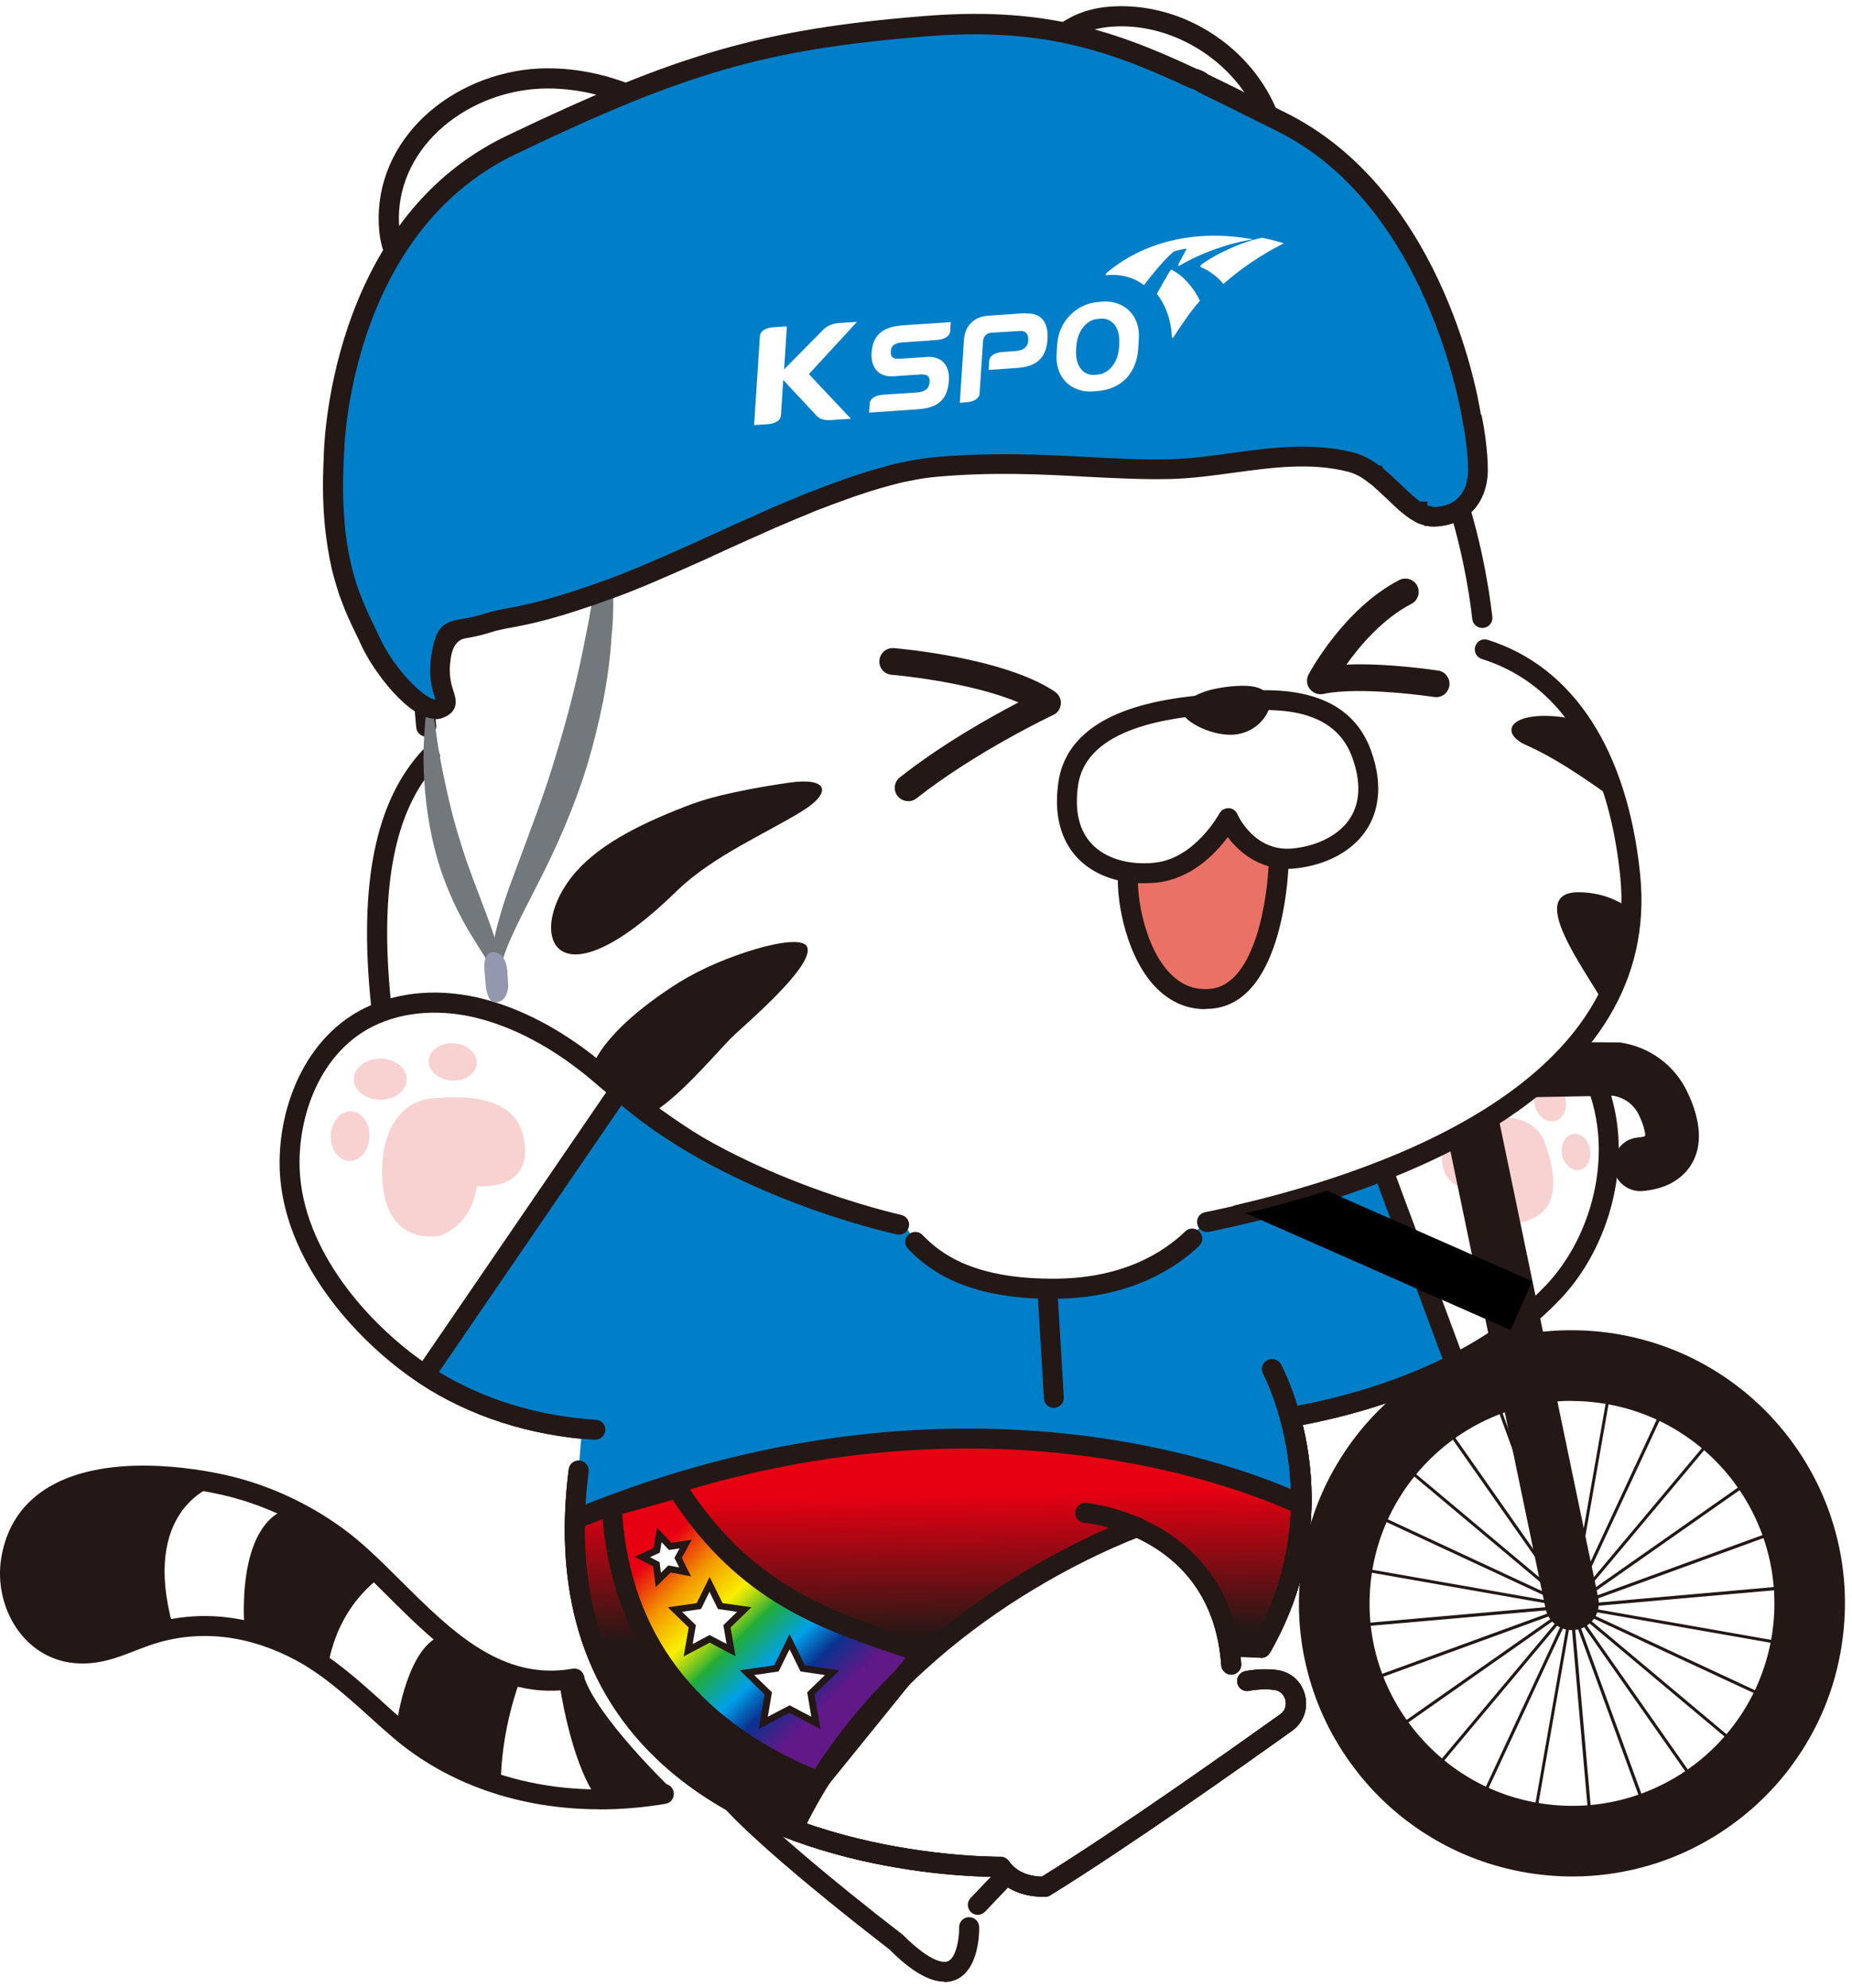 <svg width="150" height="161" viewBox="0 0 150 161" fill="none" xmlns="http://www.w3.org/2000/svg">
<path d="M105.42 114.595C112.708 113.189 120.678 110.096 125.835 104.614C131.318 98.797 132.356 88.135 125.576 82.674C121.305 79.236 116.266 81.344 112.568 84.48L101.052 94.817C101.052 94.817 94.218 99.424 105.42 114.595Z" fill="white"/>
<path d="M120.584 96.579C120.584 96.579 121.049 100.223 124.25 98.612C126.553 97.455 125.807 94.406 125.104 92.492C124.477 90.773 122.531 90.275 120.844 90.546C120.844 90.546 115.61 91.108 117.027 95.033C117.027 95.033 117.989 96.85 120.573 96.579H120.584Z" fill="#F7D2D0"/>
<path d="M124.318 89.512C124.102 88.642 124.477 87.801 125.155 87.633C125.833 87.465 126.558 88.033 126.773 88.902C126.989 89.772 126.614 90.613 125.936 90.781C125.258 90.95 124.533 90.381 124.318 89.512Z" fill="#F7D2D0"/>
<path d="M120.19 88.579C120.058 87.935 120.624 87.275 121.454 87.104C122.285 86.933 123.066 87.317 123.198 87.96C123.33 88.603 122.764 89.263 121.934 89.434C121.103 89.605 120.322 89.222 120.19 88.579Z" fill="#F7D2D0"/>
<path d="M126.526 93.484C126.382 92.678 126.77 91.935 127.394 91.824C128.017 91.713 128.639 92.275 128.782 93.081C128.926 93.886 128.538 94.629 127.915 94.741C127.291 94.852 126.67 94.289 126.526 93.484Z" fill="#F7D2D0"/>
<path d="M78.508 156.047C78.508 156.047 78.508 156.166 78.508 156.35C78.454 157.669 77.913 162.6 72.539 157.226C72.539 157.226 59.239 147.04 58.06 144.261L66.3 134.312L76.377 139.351L85.363 146.012L81.416 151.96L79.221 154.263" fill="white"/>
<path d="M76.484 160.501C76.808 160.501 77.122 160.436 77.414 160.317C79.328 159.495 79.317 156.392 79.306 156.035C79.295 155.592 78.917 155.224 78.474 155.246C78.03 155.246 77.673 155.624 77.684 156.067C77.706 157.008 77.425 158.544 76.776 158.814C76.527 158.922 75.522 159.073 73.099 156.651C68.266 152.942 60.621 146.671 59.031 144.346L66.503 135.317L75.932 140.031L84.248 146.195L80.766 151.439L78.614 153.688C78.3 154.013 78.322 154.521 78.636 154.835C78.96 155.148 79.468 155.127 79.782 154.802L81.977 152.499C81.977 152.499 82.042 152.423 82.064 152.391L86.01 146.444C86.248 146.087 86.162 145.6 85.816 145.341L76.83 138.68C76.83 138.68 76.754 138.626 76.711 138.604L66.633 133.565C66.298 133.392 65.887 133.479 65.649 133.771L57.41 143.719C57.215 143.957 57.172 144.27 57.291 144.551C58.512 147.438 70.645 156.781 72.018 157.841C73.759 159.592 75.24 160.468 76.473 160.468L76.484 160.501Z" fill="#231815"/>
<path d="M46.902 119.091C42.75 151.833 81.072 151.173 81.072 151.173C82.283 152.968 84.662 152.774 84.662 152.774C90.901 148.935 100.2 142.339 104.18 139.495C105.585 138.489 105.045 136.273 103.336 136.035C102.136 135.862 101.022 136.121 101.022 136.121L104.299 128.768L105.531 121.005L104.017 113.046L99 97.421H70.399L64.528 96.664L54.115 96.945L49.281 107.65C49.281 107.65 47.27 111.132 46.902 119.101V119.091Z" fill="white"/>
<path d="M99.726 135.611C99.726 135.611 99.769 135.611 99.78 135.611C100.223 135.579 100.569 135.189 100.537 134.746C99.715 122.841 88.091 121.705 87.972 121.705C87.529 121.673 87.139 121.997 87.096 122.441C87.053 122.884 87.388 123.284 87.832 123.317C88.253 123.36 98.18 124.355 98.915 134.854C98.947 135.287 99.304 135.611 99.726 135.611Z" fill="#231815"/>
<path d="M84.451 153.592C84.603 153.592 84.689 153.592 84.711 153.592C84.841 153.592 84.96 153.538 85.068 153.473C91.361 149.591 100.844 142.876 104.64 140.162C105.559 139.514 105.97 138.378 105.699 137.286C105.429 136.183 104.564 135.394 103.439 135.242C102.109 135.059 100.888 135.329 100.833 135.34C100.401 135.437 100.12 135.87 100.217 136.302C100.314 136.735 100.747 137.016 101.179 136.918C101.179 136.918 102.174 136.702 103.202 136.843C103.883 136.94 104.077 137.502 104.11 137.665C104.153 137.838 104.25 138.432 103.677 138.832C99.936 141.503 90.637 148.099 84.387 151.97C83.889 151.97 82.473 151.841 81.716 150.716C81.564 150.489 81.262 150.359 81.035 150.359C80.851 150.359 62.544 150.543 53.061 139.957C48.4 134.756 46.584 127.77 47.676 119.196C47.73 118.752 47.416 118.341 46.973 118.287C46.53 118.233 46.119 118.547 46.065 118.99C44.919 128.062 46.865 135.48 51.85 141.049C61.138 151.408 77.726 151.97 80.635 151.981C81.867 153.452 83.738 153.592 84.43 153.592H84.451Z" fill="#231815"/>
<path d="M102.158 134.238C102.439 134.238 102.71 134.086 102.861 133.827C109.749 121.792 103.996 110.935 103.748 110.47C103.532 110.081 103.045 109.93 102.645 110.146C102.245 110.362 102.104 110.849 102.32 111.249C102.374 111.357 107.878 121.792 101.445 133.016C101.217 133.405 101.358 133.902 101.747 134.119C101.877 134.194 102.018 134.227 102.147 134.227L102.158 134.238Z" fill="#231815"/>
<path d="M55.03 142.888C55.03 142.888 57.69 138.346 64.632 132.226C65.508 131.448 66.07 130.377 66.135 129.209C66.233 127.436 65.627 125.349 61.734 126.647C61.734 126.647 55.376 129.382 49.104 136.443L55.03 142.888Z" fill="#231815"/>
<path d="M47.559 129.496C47.559 129.496 51.624 123.581 57.161 120.132C58.426 119.342 59.172 117.872 58.858 116.412C58.566 115.071 57.539 113.936 54.598 114.768C54.598 114.768 48.013 117.882 47.007 119.613L46.369 126.382L47.559 129.496Z" fill="#231815"/>
<path d="M46.522 135.936C46.522 135.936 48.803 142.738 53.777 145.268C46.197 146.555 38.228 145.16 32.324 140.089C29.74 137.872 27.35 135.352 24.322 133.73C20.581 131.73 16.364 131.049 12.266 132.336C10.157 133.006 8.416 134.087 6.059 133.86C2.393 133.514 0.317 129.675 0.901 126.226C2.242 118.419 12.46 118.949 18.148 120.246C21.424 120.993 24.582 122.452 27.285 124.431C32.876 128.508 37.99 137.45 46.511 135.925" fill="white"/>
<path d="M48.554 146.519C50.306 146.519 52.101 146.368 53.907 146.065C54.35 145.99 54.642 145.568 54.566 145.124C54.49 144.681 54.069 144.378 53.636 144.465C45.689 145.817 38.119 143.989 32.843 139.469C32.226 138.939 31.61 138.388 31.004 137.836C29.079 136.095 27.079 134.29 24.7 133.014C20.505 130.765 16.125 130.267 12.016 131.565C11.432 131.749 10.881 131.965 10.34 132.17C8.913 132.722 7.669 133.208 6.134 133.057C4.49 132.906 3.442 131.965 2.858 131.197C1.841 129.867 1.409 128.072 1.701 126.374C2.025 124.461 2.933 123.044 4.458 122.017C7.788 119.789 13.617 120.049 17.974 121.044C21.11 121.757 24.16 123.152 26.82 125.088C28.323 126.191 29.804 127.65 31.361 129.207C35.459 133.284 40.098 137.901 46.662 136.723C47.105 136.647 47.397 136.225 47.321 135.782C47.246 135.339 46.824 135.047 46.381 135.122C40.65 136.15 36.508 132.03 32.507 128.05C30.896 126.45 29.382 124.936 27.771 123.768C24.938 121.703 21.683 120.211 18.331 119.454C16.061 118.935 8.286 117.508 3.56 120.665C1.668 121.93 0.511 123.758 0.111 126.093C-0.257 128.223 0.295 130.505 1.582 132.181C2.685 133.619 4.252 134.506 5.993 134.668C7.907 134.852 9.443 134.257 10.935 133.673C11.454 133.479 11.973 133.273 12.514 133.1C16.19 131.943 20.148 132.397 23.943 134.43C26.149 135.609 28.074 137.35 29.934 139.026C30.55 139.588 31.166 140.14 31.804 140.68C36.227 144.486 42.153 146.509 48.565 146.509L48.554 146.519Z" fill="#231815"/>
<path d="M45.312 136.316C45.312 136.316 46.155 142.458 48.264 145.497L54.211 144.697C54.211 144.697 48.285 138.987 47.28 135.711L45.312 136.306V136.316Z" fill="#231815"/>
<path d="M42.086 136.16C42.086 136.16 40.561 140.074 40.561 144.572C40.561 144.572 33.998 142.648 32.149 139.468C32.149 139.468 33.014 133.045 35.987 132.375C35.987 132.375 38.507 135.76 42.086 136.149V136.16Z" fill="#231815"/>
<path d="M30.887 127.675C30.887 127.675 27.243 129.924 26.507 135.298C26.507 135.298 22.993 132.649 19.814 131.99C19.814 131.99 18.949 123.372 23.458 122.117C23.458 122.117 26.107 122.842 30.876 127.686L30.887 127.675Z" fill="#231815"/>
<path d="M17.176 120.393C17.176 120.393 11.412 122.318 13.997 131.661L9.693 133.38L5.714 133.845L2.859 131.92C2.859 131.92 1.334 129.801 1.334 129.206C1.334 128.611 1.399 125.162 1.399 125.162L2.859 122.513L5.443 120.793L8.828 120.069L13.867 119.539L16.451 119.734L17.176 120.393Z" fill="#231815"/>
<path d="M109.658 127.099L144.866 133.284C144.93 133.295 144.995 133.252 145.006 133.187C145.017 133.122 144.974 133.057 144.909 133.046L109.701 126.861C109.636 126.85 109.571 126.893 109.561 126.958C109.55 127.023 109.593 127.088 109.658 127.099Z" fill="#231815"/>
<path d="M143.46 137.757C143.514 137.757 143.568 137.735 143.601 137.681C143.633 137.616 143.601 137.541 143.536 137.519L111.129 122.435C111.064 122.402 110.988 122.435 110.966 122.499C110.934 122.564 110.966 122.64 111.031 122.662L143.438 137.746C143.438 137.746 143.46 137.746 143.471 137.746L143.46 137.757Z" fill="#231815"/>
<path d="M140.951 141.673C140.951 141.673 141.038 141.673 141.07 141.63C141.113 141.576 141.103 141.5 141.059 141.457L113.659 118.501C113.659 118.501 113.529 118.458 113.486 118.512C113.442 118.566 113.453 118.641 113.497 118.685L140.897 141.641C140.897 141.641 140.94 141.663 140.951 141.673Z" fill="#231815"/>
<path d="M137.511 144.826C137.511 144.826 137.576 144.826 137.609 144.804C137.663 144.761 137.684 144.685 137.641 144.631L117.118 115.36C117.074 115.306 116.999 115.284 116.945 115.328C116.891 115.371 116.869 115.447 116.912 115.501L137.436 144.772C137.436 144.772 137.49 144.815 137.522 144.826H137.511Z" fill="#231815"/>
<path d="M133.38 147.002C133.38 147.002 133.423 147.002 133.445 147.002C133.51 146.981 133.542 146.905 133.521 146.84L121.269 113.254C121.248 113.189 121.172 113.157 121.107 113.179C121.042 113.2 121.01 113.276 121.031 113.341L133.283 146.926C133.283 146.926 133.337 147.002 133.38 147.002Z" fill="#231815"/>
<path d="M128.829 148.008C128.829 148.008 128.851 148.008 128.862 148.008C128.926 148.008 128.98 147.943 128.98 147.867L125.845 112.26C125.845 112.195 125.78 112.141 125.704 112.141C125.639 112.141 125.585 112.206 125.585 112.281L128.721 147.889C128.721 147.943 128.775 147.997 128.829 147.997V148.008Z" fill="#231815"/>
<path d="M124.169 147.807C124.234 147.817 124.298 147.774 124.309 147.709L130.494 112.502C130.505 112.437 130.462 112.372 130.397 112.361C130.332 112.35 130.267 112.393 130.257 112.458L124.071 147.666C124.061 147.731 124.104 147.796 124.169 147.807Z" fill="#231815"/>
<path d="M119.715 146.392C119.77 146.392 119.824 146.37 119.856 146.316L134.94 113.909C134.973 113.844 134.94 113.769 134.876 113.747C134.811 113.715 134.735 113.747 134.713 113.812L119.629 146.219C119.597 146.284 119.629 146.36 119.694 146.381C119.694 146.381 119.715 146.381 119.726 146.381L119.715 146.392Z" fill="#231815"/>
<path d="M115.776 143.887C115.776 143.887 115.863 143.887 115.895 143.843L138.852 116.443C138.852 116.443 138.884 116.313 138.841 116.27C138.787 116.226 138.711 116.237 138.668 116.281L115.711 143.681C115.711 143.681 115.679 143.811 115.722 143.854C115.744 143.865 115.765 143.876 115.776 143.887Z" fill="#231815"/>
<path d="M112.619 140.445C112.619 140.445 112.684 140.445 112.716 140.424L141.988 119.9C142.042 119.857 142.063 119.781 142.02 119.727C141.977 119.673 141.901 119.652 141.847 119.695L112.576 140.218C112.522 140.262 112.5 140.337 112.543 140.391C112.565 140.424 112.597 140.435 112.63 140.445H112.619Z" fill="#231815"/>
<path d="M110.47 136.324C110.47 136.324 110.513 136.324 110.535 136.324L144.121 124.073C144.186 124.051 144.218 123.975 144.196 123.91C144.175 123.846 144.099 123.813 144.034 123.835L110.449 136.086C110.384 136.108 110.351 136.183 110.373 136.248C110.384 136.292 110.427 136.324 110.47 136.324Z" fill="#231815"/>
<path d="M109.452 131.786C109.452 131.786 109.473 131.786 109.484 131.786L145.092 128.65C145.157 128.65 145.211 128.585 145.211 128.51C145.211 128.445 145.146 128.391 145.07 128.391L109.463 131.526C109.398 131.526 109.344 131.591 109.344 131.667C109.344 131.721 109.398 131.775 109.452 131.775V131.786Z" fill="#231815"/>
<path d="M118.902 96.102L116.966 86.792C116.88 86.359 116.999 85.905 117.302 85.581C117.604 85.257 118.048 85.105 118.491 85.159L131.088 85.235C133.229 85.538 135.046 86.879 135.965 88.847C136.928 90.912 137.057 92.588 136.344 93.831C136.03 94.372 135.576 94.805 134.981 95.118C134.43 95.41 133.759 95.594 132.981 95.67C132.235 95.734 131.564 95.183 131.499 94.437C131.434 93.691 131.986 93.02 132.732 92.956C133.381 92.891 133.846 92.718 133.976 92.48C134.159 92.166 134.127 91.355 133.5 90.004C132.981 88.89 131.943 88.111 130.721 87.949L120.048 88.144L122.827 101.509V101.53L124.33 108.754C126.287 108.472 128.277 108.472 130.267 108.754C133.111 109.154 135.803 110.094 138.247 111.565C140.615 112.981 142.659 114.82 144.324 117.026C145.989 119.231 147.2 121.697 147.903 124.368C148.638 127.125 148.811 129.969 148.411 132.813C148.011 135.657 147.07 138.349 145.6 140.793C144.183 143.161 142.345 145.205 140.139 146.87C137.933 148.535 135.468 149.746 132.797 150.449C130.04 151.184 127.196 151.357 124.352 150.957C121.508 150.557 118.816 149.616 116.372 148.146C114.004 146.729 111.96 144.891 110.295 142.685C108.63 140.479 107.418 138.014 106.716 135.343C105.98 132.586 105.807 129.742 106.207 126.898C106.607 124.054 107.548 121.362 109.019 118.918C110.435 116.55 112.274 114.506 114.479 112.841C116.642 111.208 119.053 110.019 121.649 109.305L120.546 104.028L118.902 96.102ZM110.273 127.471C108.965 136.868 115.539 145.572 124.925 146.892C134.322 148.2 143.026 141.626 144.345 132.24C145.665 122.854 139.079 114.138 129.694 112.819C128.158 112.603 126.633 112.603 125.163 112.787L128.656 129.58C128.807 130.315 128.331 131.039 127.596 131.191C127.434 131.223 127.282 131.223 127.131 131.202C126.579 131.126 126.104 130.704 125.985 130.131L122.492 113.338C116.21 115.187 111.246 120.562 110.284 127.471H110.273ZM119.951 101.163L119.486 98.935L119.951 101.163Z" fill="#231815"/>
<path d="M127.349 151.951C129.263 151.951 131.155 151.703 133.026 151.205C135.783 150.47 138.346 149.216 140.638 147.486C142.931 145.755 144.834 143.636 146.305 141.181C147.829 138.64 148.802 135.851 149.213 132.899C149.624 129.947 149.451 126.995 148.683 124.129C147.948 121.372 146.694 118.809 144.964 116.517C143.234 114.224 141.114 112.321 138.66 110.851C136.119 109.326 133.329 108.353 130.377 107.931C128.571 107.682 126.754 107.65 124.97 107.834L121.034 88.9L130.658 88.727C131.577 88.878 132.356 89.462 132.756 90.316C133.21 91.279 133.253 91.798 133.253 91.992C133.145 92.036 132.95 92.09 132.648 92.111C132.064 92.165 131.545 92.436 131.177 92.89C130.809 93.333 130.625 93.906 130.68 94.479C130.734 95.063 131.004 95.582 131.458 95.95C131.912 96.318 132.464 96.491 133.048 96.447C133.934 96.361 134.713 96.156 135.351 95.809C136.075 95.42 136.648 94.879 137.038 94.209C137.892 92.717 137.773 90.792 136.692 88.478C135.664 86.272 133.599 84.748 131.188 84.412L118.536 84.326C117.855 84.25 117.174 84.499 116.709 84.996C116.222 85.515 116.028 86.229 116.168 86.932L120.699 108.72C118.277 109.477 116.028 110.634 113.995 112.181C111.702 113.911 109.799 116.03 108.329 118.485C106.804 121.026 105.831 123.816 105.42 126.768C105.009 129.72 105.182 132.672 105.95 135.537C106.685 138.294 107.939 140.857 109.67 143.15C111.4 145.442 113.519 147.345 115.974 148.816C118.515 150.34 121.304 151.313 124.256 151.735C125.295 151.876 126.322 151.951 127.349 151.951ZM127.284 109.348C128.236 109.348 129.198 109.412 130.15 109.553C132.885 109.931 135.47 110.84 137.827 112.256C140.098 113.619 142.066 115.381 143.666 117.511C145.266 119.631 146.434 122.01 147.116 124.572C147.829 127.222 147.991 129.957 147.602 132.693C147.224 135.429 146.315 138.013 144.899 140.371C143.536 142.641 141.774 144.609 139.644 146.21C137.524 147.81 135.145 148.978 132.583 149.659C129.933 150.373 127.198 150.535 124.462 150.146C121.726 149.767 119.142 148.859 116.785 147.442C114.514 146.08 112.546 144.317 110.945 142.187C109.345 140.068 108.177 137.689 107.496 135.126C106.782 132.477 106.62 129.741 107.009 127.005C107.388 124.27 108.296 121.685 109.713 119.328C111.075 117.057 112.838 115.089 114.968 113.489C117.044 111.921 119.369 110.775 121.867 110.083L122.602 109.877L117.769 86.607C117.736 86.434 117.779 86.251 117.909 86.11C118.028 85.98 118.212 85.915 118.396 85.937H118.504L131.101 86.023C132.864 86.272 134.453 87.451 135.253 89.159C136.097 90.965 136.237 92.392 135.654 93.398C135.416 93.809 135.07 94.133 134.616 94.371C134.161 94.609 133.588 94.761 132.918 94.825C132.766 94.847 132.626 94.793 132.507 94.696C132.388 94.598 132.323 94.469 132.312 94.317C132.301 94.166 132.345 94.025 132.442 93.906C132.539 93.787 132.669 93.722 132.821 93.712C133.783 93.625 134.41 93.322 134.702 92.825C135.178 91.982 134.724 90.608 134.259 89.603C133.621 88.24 132.345 87.299 130.853 87.083H130.788L119.066 87.289L123.705 109.607L124.462 109.499C125.403 109.369 126.354 109.304 127.306 109.304L127.284 109.348ZM127.327 147.853C136.162 147.853 143.893 141.322 145.158 132.336C146.532 122.496 139.644 113.381 129.814 111.997C128.236 111.781 126.635 111.77 125.067 111.964L124.192 112.072L127.857 129.72C127.922 130.022 127.728 130.314 127.425 130.379C127.36 130.39 127.295 130.39 127.23 130.379C127.003 130.347 126.808 130.174 126.765 129.947L123.099 112.3L122.256 112.548C115.465 114.549 110.448 120.355 109.475 127.341C108.804 132.098 110.037 136.835 112.946 140.684C115.855 144.534 120.061 147.01 124.83 147.68C125.673 147.799 126.506 147.853 127.338 147.853H127.327ZM127.306 113.446C128.063 113.446 128.83 113.5 129.587 113.608C138.541 114.862 144.802 123.156 143.558 132.109C142.304 141.063 134.01 147.334 125.057 146.069C120.731 145.464 116.893 143.204 114.244 139.7C111.594 136.197 110.481 131.893 111.086 127.557C111.929 121.491 116.136 116.398 121.878 114.365L125.186 130.271C125.37 131.169 126.106 131.861 127.014 131.979C127.263 132.012 127.511 132.001 127.76 131.958C128.939 131.709 129.696 130.563 129.447 129.384L126.138 113.478C126.527 113.446 126.917 113.435 127.306 113.435V113.446Z" fill="#231815"/>
<path d="M105.41 115.394C105.41 115.394 105.507 115.394 105.561 115.384C110.686 114.4 120.202 111.761 126.42 105.154C129.62 101.759 131.404 96.709 131.069 91.962C130.788 87.918 129.015 84.393 126.074 82.025C122.202 78.911 117.077 79.57 112.027 83.841C111.681 84.133 111.638 84.642 111.93 84.988C112.222 85.334 112.73 85.377 113.076 85.085C115.66 82.901 120.656 79.765 125.057 83.29C128.377 85.961 129.274 89.54 129.458 92.081C129.75 96.385 128.139 100.97 125.241 104.041C119.337 110.312 110.189 112.832 105.258 113.783C104.815 113.87 104.534 114.291 104.62 114.735C104.696 115.124 105.031 115.394 105.42 115.394H105.41Z" fill="#231815"/>
<path d="M84.451 153.592C84.603 153.592 84.689 153.592 84.711 153.592C84.841 153.592 84.96 153.538 85.068 153.473C91.361 149.591 100.844 142.876 104.64 140.162C105.559 139.514 105.97 138.378 105.699 137.286C105.429 136.183 104.564 135.394 103.439 135.242C102.109 135.059 100.888 135.329 100.833 135.34C100.401 135.437 100.12 135.87 100.217 136.302C100.314 136.735 100.747 137.016 101.179 136.918C101.179 136.918 102.174 136.702 103.202 136.843C103.883 136.94 104.077 137.502 104.11 137.665C104.153 137.838 104.25 138.432 103.677 138.832C99.936 141.503 90.637 148.099 84.387 151.97C83.889 151.97 82.473 151.841 81.716 150.716C81.564 150.489 81.262 150.359 81.035 150.359C80.851 150.359 62.544 150.543 53.061 139.957C48.4 134.756 46.584 127.77 47.676 119.196C47.73 118.752 47.416 118.341 46.973 118.287C46.53 118.233 46.119 118.547 46.065 118.99C44.919 128.062 46.865 135.48 51.85 141.049C61.138 151.408 77.726 151.97 80.635 151.981C81.867 153.452 83.738 153.592 84.43 153.592H84.451Z" fill="#231815"/>
<path d="M102.158 134.238C102.439 134.238 102.71 134.086 102.861 133.827C109.749 121.792 103.996 110.935 103.748 110.47C103.532 110.081 103.045 109.93 102.645 110.146C102.245 110.362 102.104 110.849 102.32 111.249C102.374 111.357 107.878 121.792 101.445 133.016C101.217 133.405 101.358 133.902 101.747 134.119C101.877 134.194 102.018 134.227 102.147 134.227L102.158 134.238Z" fill="#231815"/>
<path d="M105.39 121.848C106.785 125.536 102.157 133.429 102.157 133.429L99.551 133.321C98.654 127.687 95.053 124.962 92.09 123.665C86.932 125.698 71.491 132.878 64.246 148.113C55.315 144.772 46.242 137.765 46.599 123.027C77.709 110.181 101.346 119.956 105.39 121.848Z" fill="url(#paint0_linear_6374_60068)"/>
<path d="M83.461 13.669C84.121 20.178 88.413 25.314 94.35 24.709C100.286 24.103 104.039 18.372 103.368 11.852C102.708 5.343 95.626 0.769 89.679 1.374C83.31 2.023 82.91 8.316 83.45 13.658L83.461 13.669Z" fill="white"/>
<path d="M103.421 17.668C103.767 17.668 104.091 17.441 104.2 17.095C105.032 14.392 104.275 10.953 103.367 8.823C101.096 3.46 95.3 -0.011 89.602 0.562C87.05 0.821 84.93 2.162 83.644 4.325C82.627 6.044 82.562 7.666 82.508 8.964L82.487 9.428C82.465 9.872 82.811 10.261 83.254 10.283C83.698 10.304 84.087 9.958 84.109 9.515L84.13 9.039C84.184 7.796 84.238 6.52 85.049 5.157C86.077 3.416 87.72 2.389 89.775 2.184C94.706 1.675 99.907 4.811 101.886 9.461C102.74 11.483 103.313 14.478 102.653 16.619C102.524 17.052 102.761 17.506 103.194 17.636C103.27 17.657 103.356 17.668 103.432 17.668H103.421Z" fill="#231815"/>
<path d="M66.19 102.538C66.19 102.538 33.318 105.23 30.863 81.203C30.009 72.78 30.831 65.6 34.842 61.307C34.842 61.307 26.754 16.876 70.072 12.453C119.315 7.425 120.266 52.592 120.266 52.592C127.771 54.96 131.177 62.453 132.042 70.877C134.497 94.904 92.066 99.899 92.066 99.899L66.19 102.538Z" fill="white"/>
<path d="M120.058 50.847C120.058 50.847 120.123 50.847 120.155 50.847C120.599 50.792 120.923 50.392 120.869 49.949C119.712 39.86 112.64 7.291 69.982 11.649C66.911 11.962 63.981 12.492 61.278 13.217C60.845 13.336 60.586 13.779 60.705 14.212C60.824 14.644 61.267 14.904 61.7 14.785C64.316 14.082 67.16 13.574 70.144 13.26C111.299 9.065 118.133 40.423 119.247 50.133C119.29 50.544 119.647 50.847 120.047 50.847H120.058Z" fill="#231815"/>
<path d="M34.514 59.636C34.514 59.636 34.568 59.636 34.601 59.636C35.044 59.593 35.368 59.193 35.325 58.749C34.839 53.851 34.341 41.319 40.353 30.668C40.569 30.278 40.44 29.781 40.04 29.565C39.65 29.349 39.153 29.478 38.937 29.878C32.697 40.94 33.206 53.873 33.714 58.922C33.757 59.344 34.103 59.647 34.525 59.647L34.514 59.636Z" fill="#231815"/>
<path d="M56.792 103.061C57.203 103.061 57.548 102.758 57.592 102.336C57.646 101.893 57.321 101.493 56.878 101.439C46.195 100.228 33.154 95.719 31.662 81.099C30.721 71.865 31.954 65.561 35.425 61.841C35.727 61.516 35.717 60.997 35.382 60.695C35.057 60.392 34.538 60.403 34.235 60.738C30.418 64.825 29.045 71.54 30.04 81.272C31.727 97.795 47.46 102.012 56.684 103.061C56.716 103.061 56.748 103.061 56.781 103.061H56.792Z" fill="#231815"/>
<path d="M100.271 99.186C100.336 99.186 100.39 99.186 100.455 99.165C113.333 96.18 134.657 88.525 132.84 70.791C131.813 60.745 127.434 53.998 120.502 51.814C120.07 51.673 119.616 51.911 119.486 52.344C119.356 52.765 119.583 53.23 120.016 53.36C128.061 55.901 130.548 64.335 131.229 70.953C132.916 87.443 112.436 94.721 100.087 97.586C99.655 97.683 99.384 98.127 99.482 98.559C99.568 98.938 99.903 99.186 100.271 99.186Z" fill="#231815"/>
<path d="M91.354 70.795C91.16 73.725 92.825 81.348 98.091 80.862C103.357 80.375 103.562 69.627 103.562 69.627C103.562 69.627 100.416 69.227 99.54 66.664C99.54 66.664 96.329 71.411 91.344 70.795H91.354Z" fill="#EA7166"/>
<path d="M97.614 81.696C97.798 81.696 97.981 81.696 98.176 81.674C104.102 81.123 104.372 70.115 104.383 69.65C104.383 69.207 104.037 68.828 103.583 68.828C103.172 68.828 102.761 69.174 102.761 69.628C102.707 72.418 101.755 79.728 98.025 80.074C96.814 80.182 95.786 79.814 94.878 78.928C92.726 76.83 92.056 72.645 92.175 70.872C92.207 70.428 91.861 70.039 91.418 70.007C90.975 69.974 90.585 70.309 90.553 70.764C90.401 73.11 91.299 77.706 93.743 80.085C94.856 81.166 96.154 81.717 97.614 81.717V81.696Z" fill="#231815"/>
<path d="M126.519 58.065C127.006 58.13 127.395 58.206 127.979 58.433C129.255 60.292 130.217 62.444 130.898 64.791C129.817 64.153 126.8 61.752 123.61 60.336C121.34 59.319 122.302 57.535 126.519 58.065Z" fill="#231815"/>
<path d="M127.944 72.251C129.718 72.294 130.885 72.824 132.129 73.624C132.01 76.479 131.231 79.042 129.955 81.345C128.236 78.306 123.543 72.154 127.944 72.251Z" fill="#231815"/>
<path d="M102.836 56.95C102.912 57.696 101.874 59.285 100.046 59.48C98.219 59.675 95.862 58.42 95.786 57.674C95.71 56.928 96.748 55.879 99.646 55.587C102.544 55.295 102.749 56.204 102.825 56.961L102.836 56.95Z" fill="#231815"/>
<path d="M92.618 71.525C92.963 71.525 93.309 71.504 93.666 71.471C96.489 71.179 98.446 69.125 99.441 67.784C100.446 69.136 102.284 70.585 104.88 70.325C107.475 70.055 109.616 68.887 110.74 67.092C111.486 65.903 112.146 63.837 111.043 60.777C108.967 55.046 102.198 55.771 98.943 56.127L97.959 56.225C94.553 56.549 86.594 57.317 85.719 63.361C85.254 66.595 86.313 68.476 87.287 69.493C88.552 70.812 90.466 71.525 92.628 71.525H92.618ZM99.473 65.448C99.17 65.448 98.9 65.611 98.759 65.881C98.738 65.913 96.77 69.536 93.504 69.86C91.439 70.076 89.546 69.514 88.454 68.368C87.406 67.276 87.016 65.665 87.319 63.589C88.011 58.809 95.083 58.128 98.111 57.836L99.116 57.728C102.176 57.393 107.875 56.776 109.518 61.318C110.232 63.286 110.178 64.94 109.367 66.227C108.524 67.568 106.783 68.498 104.717 68.703C101.614 69.017 100.273 66.054 100.219 65.924C100.1 65.643 99.819 65.448 99.505 65.438C99.505 65.438 99.484 65.438 99.473 65.438V65.448Z" fill="#231815"/>
<path d="M56.178 65.054C52.253 66.525 48.76 68.201 46.641 70.601C42.467 75.348 44.619 82.139 54.881 72.082C57.822 69.271 62.039 67.498 65.002 65.659C67.446 64.135 67.035 62.924 63.91 63.378C59.044 64.081 56.73 64.838 56.189 65.065L56.178 65.054Z" fill="#231815"/>
<path d="M80.671 20.367L87.04 19.718C86.845 18.637 87.332 17.501 88.337 16.917C89.624 16.171 91.279 16.614 92.035 17.901C92.263 18.291 92.479 18.712 92.695 19.145L98.761 18.528C100.243 18.377 101.573 19.458 101.724 20.94C101.876 22.421 100.794 23.751 99.313 23.902L94.696 24.378C95.139 25.838 95.517 27.287 95.82 28.639L98.653 28.347C100.135 28.195 101.465 29.277 101.616 30.758C101.767 32.239 100.686 33.569 99.205 33.721L96.869 33.959C96.956 34.489 97.01 34.845 97.01 34.91C97.215 36.392 96.177 37.754 94.706 37.96C94.674 37.96 94.641 37.96 94.609 37.97C93.171 38.122 91.862 37.095 91.657 35.656C91.657 35.635 91.592 35.202 91.473 34.51L86.359 35.029C84.877 35.181 83.547 34.099 83.396 32.618C83.244 31.137 84.326 29.806 85.807 29.655L90.392 29.19C90.057 27.806 89.668 26.335 89.203 24.93L81.233 25.741C79.752 25.892 78.422 24.811 78.27 23.329C78.119 21.848 79.2 20.518 80.682 20.367H80.671Z" fill="#231815"/>
<path d="M55.099 79.497C58.44 77.399 64.777 75.442 65.361 76.653C65.988 77.962 61.62 81.865 59.619 83.671C57.619 85.477 52.082 92.927 48.99 90.57C45.897 88.223 47.973 83.963 55.099 79.486V79.497Z" fill="#231815"/>
<path d="M73.552 64.882C73.79 64.882 74.028 64.806 74.222 64.655C79.034 60.86 85.241 57.919 85.306 57.897C85.663 57.735 85.89 57.389 85.922 56.999C85.954 56.61 85.771 56.242 85.446 56.015C81.359 53.247 72.763 52.512 72.395 52.48C71.8 52.436 71.281 52.869 71.227 53.474C71.173 54.08 71.616 54.588 72.211 54.642C72.287 54.642 78.45 55.172 82.484 56.88C80.202 58.07 76.266 60.276 72.881 62.947C72.416 63.314 72.33 63.996 72.698 64.46C72.914 64.731 73.227 64.871 73.552 64.871V64.882Z" fill="#231815"/>
<path d="M116.32 56.454C116.85 56.454 117.304 56.075 117.391 55.535C117.477 54.951 117.077 54.388 116.482 54.302C116.277 54.269 112.373 53.675 109.054 53.815C110.157 52.258 112.006 50.096 114.32 48.895C114.85 48.625 115.055 47.965 114.785 47.435C114.514 46.906 113.855 46.7 113.325 46.971C108.848 49.295 106.091 54.41 105.983 54.626C105.788 54.994 105.821 55.448 106.08 55.783C106.34 56.118 106.761 56.281 107.172 56.194C110.221 55.545 116.115 56.432 116.169 56.443C116.223 56.443 116.277 56.454 116.331 56.454H116.32Z" fill="#231815"/>
<path d="M58.794 16.419C59.454 22.929 54.718 28.747 48.208 29.417C39.968 30.26 31.934 22.313 31.567 18.733C30.907 12.224 36.497 7.088 43.007 6.428C49.517 5.769 58.135 9.91 58.794 16.43V16.419Z" fill="white"/>
<path d="M42.997 28.801C43.354 28.801 43.678 28.574 43.776 28.218C43.895 27.785 43.646 27.342 43.214 27.212C40.802 26.531 32.898 23.881 32.357 18.648C32.065 15.826 33.06 13.101 35.158 10.949C37.169 8.894 40.045 7.532 43.073 7.229C46.155 6.916 49.745 7.737 52.675 9.435C55.811 11.252 57.703 13.771 57.974 16.507C57.995 16.712 58.006 16.918 58.017 17.123C58.038 17.567 58.417 17.934 58.86 17.891C59.304 17.869 59.65 17.491 59.628 17.037C59.617 16.799 59.596 16.561 59.574 16.334C58.871 9.413 50.026 4.883 42.889 5.607C39.494 5.953 36.25 7.489 33.979 9.803C31.546 12.3 30.389 15.49 30.724 18.799C31.362 25.049 40.089 28.001 42.749 28.758C42.824 28.78 42.9 28.791 42.976 28.791L42.997 28.801Z" fill="#231815"/>
<path d="M67.409 98.011C67.409 98.011 58.477 95.47 48.767 87.089C45.988 84.689 42.69 82.656 39.122 81.704C36.062 80.883 32.699 80.948 29.866 82.353C25.238 84.656 23.075 90.366 23.497 95.318C24.048 101.774 29.184 107.872 34.407 111.322C38.495 114.014 43.35 115.463 48.216 115.777C48.216 115.777 69.799 110.997 67.409 98.022V98.011Z" fill="white"/>
<path d="M48.217 116.591C48.639 116.591 48.996 116.256 49.028 115.835C49.061 115.391 48.715 115.002 48.271 114.98C43.308 114.667 38.669 113.174 34.863 110.666C30.354 107.692 24.882 101.875 24.309 95.268C23.942 91.007 25.639 85.385 30.224 83.103C32.689 81.881 35.771 81.665 38.918 82.508C42.032 83.341 45.254 85.147 48.239 87.731C57.971 96.133 66.816 98.707 67.183 98.815C67.616 98.933 68.059 98.685 68.189 98.252C68.308 97.82 68.059 97.376 67.627 97.247C67.54 97.225 58.738 94.651 49.298 86.498C46.13 83.763 42.692 81.838 39.34 80.94C35.814 79.989 32.322 80.248 29.51 81.643C24.244 84.26 22.287 90.618 22.698 95.408C23.314 102.588 29.154 108.838 33.965 112.017C38.01 114.688 42.919 116.267 48.163 116.602C48.185 116.602 48.196 116.602 48.217 116.602V116.591Z" fill="#231815"/>
<path d="M38.617 96.04C38.617 96.04 43.418 96.603 42.38 91.996C41.634 88.687 37.504 88.677 34.844 88.969C32.443 89.228 31.189 91.542 31.005 93.791C31.005 93.791 30.064 100.658 35.514 100.095C35.514 100.095 38.152 99.436 38.617 96.051V96.04Z" fill="#F7D2D0"/>
<path d="M30.797 89.057C29.614 89.057 28.655 88.311 28.655 87.392C28.655 86.472 29.614 85.727 30.797 85.727C31.979 85.727 32.938 86.472 32.938 87.392C32.938 88.311 31.979 89.057 30.797 89.057Z" fill="#F7D2D0"/>
<path d="M28.274 94.01C27.409 93.975 26.744 93.047 26.789 91.937C26.834 90.828 27.572 89.956 28.437 89.991C29.302 90.026 29.968 90.954 29.922 92.064C29.878 93.174 29.14 94.046 28.274 94.01Z" fill="#F7D2D0"/>
<path d="M36.564 87.501C35.491 87.429 34.667 86.695 34.722 85.861C34.778 85.027 35.692 84.408 36.765 84.48C37.837 84.551 38.662 85.285 38.606 86.12C38.551 86.954 37.636 87.572 36.564 87.501Z" fill="#F7D2D0"/>
<path d="M66.284 144.238C58.164 140.983 50.194 134.571 49.546 121.974L54.844 120.492C60.597 129.478 67.409 131.338 74.719 133.825L66.284 144.238Z" fill="url(#paint1_linear_6374_60068)"/>
<path d="M47.177 115.666C42.657 115.234 38.202 113.817 34.406 111.308L50.172 88.266C55.578 92.667 60.617 95.262 63.829 96.657L73.236 99.014C74.772 102.766 81.195 103.858 86.396 103.858C90.829 103.858 95.144 101.879 97.534 98.981C101.351 98.214 106.682 96.894 112.034 94.786L117.852 110.422C113.905 112.444 109.104 114.12 104.962 114.92C105.665 116.856 105.514 120.986 105.514 120.986L105.373 121.862C101.329 119.97 77.691 110.195 46.582 123.041C46.614 121.776 46.701 120.467 46.885 119.083C46.939 117.84 47.047 116.704 47.166 115.677L47.177 115.666Z" fill="#007EC8"/>
<path d="M99.718 135.603C99.718 135.603 99.761 135.603 99.772 135.603C100.216 135.571 100.562 135.182 100.529 134.738C99.707 122.833 88.083 121.698 87.964 121.698C87.521 121.665 87.132 121.99 87.088 122.433C87.045 122.876 87.38 123.276 87.824 123.309C88.245 123.352 98.172 124.347 98.907 134.846C98.94 135.279 99.296 135.603 99.718 135.603Z" fill="#231815"/>
<path d="M84.451 153.577C84.603 153.577 84.689 153.577 84.711 153.577C84.841 153.577 84.96 153.523 85.068 153.458C91.361 149.576 100.844 142.861 104.64 140.147C105.559 139.498 105.97 138.363 105.699 137.27C105.429 136.167 104.564 135.378 103.439 135.227C102.109 135.043 100.888 135.313 100.833 135.324C100.401 135.421 100.12 135.854 100.217 136.286C100.314 136.719 100.747 137 101.179 136.903C101.179 136.903 102.174 136.687 103.202 136.827C103.883 136.924 104.077 137.487 104.11 137.649C104.153 137.822 104.25 138.417 103.677 138.817C99.936 141.488 90.637 148.084 84.387 151.955C83.889 151.955 82.473 151.825 81.716 150.7C81.564 150.473 81.262 150.344 81.035 150.344C80.851 150.344 62.544 150.527 53.061 139.941C48.4 134.74 46.584 127.755 47.676 119.18C47.73 118.737 47.416 118.326 46.973 118.272C46.53 118.218 46.119 118.531 46.065 118.975C44.919 128.047 46.865 135.465 51.85 141.033C61.138 151.392 77.726 151.955 80.635 151.966C81.867 153.436 83.738 153.577 84.43 153.577H84.451Z" fill="#231815"/>
<path d="M102.15 134.245C102.432 134.245 102.702 134.094 102.853 133.835C109.741 121.799 103.989 110.943 103.74 110.478C103.524 110.089 103.037 109.937 102.637 110.154C102.237 110.37 102.096 110.857 102.313 111.257C102.367 111.365 107.871 121.799 101.437 133.024C101.21 133.413 101.35 133.91 101.74 134.126C101.869 134.202 102.01 134.235 102.14 134.235L102.15 134.245Z" fill="#231815"/>
<path d="M105.407 115.394C105.407 115.394 105.504 115.394 105.558 115.384C110.165 114.497 114.544 113.037 118.221 111.145C118.588 110.961 118.75 110.529 118.61 110.139L112.792 94.503C112.717 94.298 112.565 94.136 112.36 94.049C112.165 93.963 111.927 93.963 111.733 94.049L111.592 94.103C107.613 95.671 103.169 96.98 98.4 97.996L97.6 98.158C97.157 98.245 96.876 98.677 96.973 99.121C97.059 99.564 97.492 99.845 97.935 99.748L98.735 99.575C103.342 98.591 107.656 97.336 111.56 95.844L116.837 110.031C113.43 111.696 109.44 112.994 105.256 113.794C104.812 113.881 104.531 114.302 104.618 114.746C104.693 115.135 105.029 115.405 105.418 115.405L105.407 115.394Z" fill="#231815"/>
<path d="M85.23 105.163C85.382 105.163 85.522 105.163 85.674 105.163C91.848 105.076 95.492 102.449 97.125 100.881C97.449 100.567 97.46 100.059 97.146 99.735C96.833 99.41 96.325 99.399 96 99.713C94.227 101.421 90.994 103.465 85.652 103.541C78.969 103.627 76.212 101.562 74.72 100.005C74.417 99.68 73.898 99.67 73.574 99.983C73.249 100.297 73.239 100.805 73.552 101.129C75.228 102.87 78.245 105.174 85.23 105.174V105.163Z" fill="#231815"/>
<path d="M48.213 116.578C48.635 116.578 48.992 116.243 49.024 115.822C49.057 115.378 48.711 114.989 48.267 114.967C43.596 114.675 39.228 113.334 35.551 111.096L50.333 89.502C59.145 96.974 72.089 99.84 72.651 99.959C73.094 100.045 73.516 99.775 73.614 99.342C73.711 98.899 73.43 98.477 72.997 98.38C72.857 98.347 59.21 95.32 50.733 87.686C50.56 87.534 50.322 87.459 50.095 87.48C49.868 87.513 49.651 87.632 49.522 87.826L33.756 110.869C33.637 111.053 33.583 111.269 33.626 111.485C33.67 111.702 33.789 111.886 33.972 112.004C38.017 114.675 42.926 116.254 48.17 116.589C48.192 116.589 48.203 116.589 48.224 116.589L48.213 116.578Z" fill="#231815"/>
<path d="M66.287 145.057C66.525 145.057 66.763 144.949 66.914 144.754L75.348 134.341C75.511 134.136 75.576 133.865 75.5 133.606C75.424 133.346 75.229 133.152 74.981 133.065L73.705 132.633C67.066 130.394 60.794 128.286 55.528 120.068C55.333 119.765 54.966 119.635 54.63 119.722L49.332 121.203C48.964 121.3 48.726 121.646 48.737 122.025C49.289 132.741 55.247 140.688 65.984 144.992C66.082 145.035 66.19 145.046 66.287 145.046V145.057ZM73.348 134.233L66.027 143.273C56.35 139.207 51.094 132.254 50.392 122.598L54.479 121.452C59.983 129.735 66.395 131.897 73.175 134.179L73.337 134.233H73.348Z" fill="#231815"/>
<path d="M102.15 134.245C102.442 134.245 102.713 134.094 102.853 133.835C109.741 121.799 103.989 110.943 103.74 110.478C103.524 110.089 103.037 109.937 102.637 110.154C102.237 110.37 102.096 110.857 102.313 111.257C102.367 111.354 107.73 121.54 101.675 132.602L99.739 132.526C99.274 132.461 98.917 132.851 98.896 133.305C98.874 133.748 99.22 134.126 99.674 134.148L102.107 134.245C102.107 134.245 102.129 134.245 102.14 134.245H102.15Z" fill="#231815"/>
<path d="M64.458 148.462C64.76 148.462 65.041 148.299 65.182 148.007C72.524 133.053 87.846 126.165 92.366 124.413C92.788 124.251 92.993 123.786 92.831 123.364C92.669 122.942 92.204 122.737 91.782 122.899C87.122 124.705 71.324 131.809 63.733 147.283C63.538 147.683 63.701 148.17 64.101 148.364C64.22 148.418 64.339 148.451 64.458 148.451V148.462Z" fill="#231815"/>
<path d="M46.596 123.835C46.704 123.835 46.801 123.814 46.909 123.771C77.564 111.108 100.715 120.559 105.052 122.581C105.462 122.765 105.938 122.592 106.133 122.192C106.327 121.792 106.144 121.305 105.744 121.111C101.31 119.034 77.586 109.357 46.304 122.278C45.893 122.451 45.698 122.927 45.86 123.338C45.99 123.652 46.293 123.835 46.606 123.835H46.596Z" fill="#231815"/>
<path d="M85.351 113.998C85.351 113.998 85.383 113.998 85.405 113.998C85.848 113.966 86.194 113.588 86.162 113.144L85.654 104.667C85.632 104.223 85.232 103.867 84.799 103.91C84.356 103.942 84.01 104.321 84.043 104.764L84.551 113.242C84.572 113.674 84.929 114.009 85.362 114.009L85.351 113.998Z" fill="#231815"/>
<path d="M102.035 97.971C102.251 97.917 102.457 97.863 102.673 97.809C103.041 97.712 103.419 97.614 103.797 97.506C104.003 97.452 104.219 97.387 104.425 97.333C104.835 97.214 105.257 97.095 105.679 96.966C105.874 96.912 106.057 96.857 106.241 96.793C106.641 96.674 107.041 96.544 107.452 96.414L124.094 103.745L122.353 107.703L100.889 98.242C100.889 98.242 100.964 98.22 100.997 98.209C101.332 98.123 101.678 98.047 102.035 97.95V97.971Z" fill="black"/>
<path d="M63.961 132.945L62.89 135.097L60.501 135.443L62.231 137.13L61.82 139.509L63.961 138.384L66.091 139.509L65.68 137.13L67.41 135.443L65.02 135.097L63.961 132.945Z" fill="white"/>
<path d="M66.449 139.998L65.973 137.219L67.984 135.251L65.195 134.851L63.951 132.32L62.708 134.851L59.918 135.251L61.929 137.219L61.453 139.998L63.94 138.689L66.427 139.998H66.449ZM63.962 138.084L62.188 139.014L62.524 137.035L61.086 135.64L63.064 135.348L63.951 133.553L64.838 135.348L66.817 135.64L65.378 137.035L65.714 139.014L63.94 138.084H63.962Z" fill="#231815"/>
<path d="M57.484 128.305L56.62 130.056L54.684 130.338L56.079 131.7L55.754 133.625L57.484 132.716L59.215 133.625L58.88 131.7L60.285 130.338L58.35 130.056L57.484 128.305Z" fill="white"/>
<path d="M55.399 134.118L57.486 133.015L59.573 134.118L59.172 131.793L60.859 130.15L58.524 129.815L57.475 127.695L56.426 129.815L54.09 130.15L55.777 131.793L55.377 134.118H55.399ZM59.702 130.518L58.589 131.599L58.848 133.124L57.475 132.399L56.102 133.124L56.361 131.599L55.247 130.518L56.783 130.29L57.464 128.896L58.145 130.29L59.681 130.518H59.702Z" fill="#231815"/>
<path d="M53.401 124.281L53.185 125.536L52.028 126.076L53.163 126.671L53.325 127.936L54.234 127.039L55.488 127.287L54.915 126.141L55.531 125.027L54.266 125.211L53.401 124.281Z" fill="white"/>
<path d="M53.119 128.507L54.319 127.329L55.973 127.653L55.216 126.15L56.027 124.679L54.362 124.928L53.216 123.695L52.935 125.35L51.41 126.063L52.902 126.842L53.108 128.507H53.119ZM54.146 126.745L53.529 127.361L53.421 126.496L52.654 126.096L53.443 125.728L53.584 124.874L54.178 125.512L55.043 125.382L54.622 126.15L55.011 126.928L54.157 126.766L54.146 126.745Z" fill="#231815"/>
<path d="M40.712 80.575C40.907 79.234 40.626 78.045 40.367 76.964C40.075 75.893 39.728 74.92 39.372 73.979C38.669 72.076 37.934 70.292 37.35 68.367C36.733 66.475 36.258 64.453 35.836 62.366C35.392 60.279 35.165 58.019 34.787 55.727C34.376 58.3 34.181 60.917 34.376 63.35C34.527 65.804 34.96 68.097 35.609 70.173C36.279 72.217 37.144 74.033 38.106 75.623L39.556 77.948C40.02 78.726 40.496 79.472 40.723 80.586L40.712 80.575Z" fill="#72787B"/>
<path d="M49.169 41.195C48.813 42.915 48.64 44.612 48.358 46.299C48.045 47.986 47.839 49.662 47.472 51.316C46.855 54.636 46.023 57.891 45.05 61.081C44.109 64.292 42.887 67.406 41.697 70.629C41.092 72.218 40.519 73.894 40.108 75.635C39.708 77.333 39.621 79.431 40.638 80.847C40.205 79.15 40.67 77.538 41.352 76.046C42.011 74.532 42.811 73.062 43.579 71.526C45.147 68.488 46.542 65.265 47.58 61.903C48.564 58.529 49.321 55.079 49.526 51.587C49.732 49.846 49.656 48.105 49.667 46.375C49.591 44.645 49.418 42.915 49.18 41.217L49.169 41.195Z" fill="#72787B"/>
<path d="M41.072 78.51C41.04 78.034 40.813 77.505 40.553 77.321L40.467 77.256C40.218 77.072 39.818 77.061 39.58 77.223C39.342 77.396 39.18 77.915 39.223 78.38L39.342 79.829C39.374 80.294 39.569 80.835 39.764 81.03C39.958 81.224 40.358 81.203 40.661 80.997C40.964 80.792 41.18 80.23 41.159 79.754L41.083 78.499L41.072 78.51Z" fill="#9498AF"/>
<path d="M27.032 36.933C27.032 36.933 27.119 18.605 41.36 11.771C55.601 4.926 62.305 3.164 74.783 2.147C84.223 1.38 89.77 3.142 96.572 6.343C96.777 6.408 96.983 6.473 97.167 6.581C97.296 6.646 97.404 6.732 97.523 6.808C99.437 7.727 101.47 8.754 103.719 9.868C116.587 16.215 119.182 33.787 119.182 33.787C119.312 34.371 119.42 35.03 119.507 35.679C119.615 36.533 119.68 37.366 119.68 38.069C119.69 39.734 118.879 41.734 116.209 41.875H116.1C116.003 41.875 115.906 41.875 115.83 41.843H115.819C115.819 41.843 115.787 41.843 115.776 41.832H115.744C115.744 41.832 115.711 41.832 115.7 41.821C115.657 41.821 115.603 41.81 115.571 41.788C115.495 41.756 115.408 41.734 115.333 41.702C115.192 41.659 115.062 41.594 114.933 41.507C114.889 41.497 114.857 41.464 114.803 41.453C114.803 41.453 114.792 41.443 114.792 41.421H114.77C114.576 41.302 114.37 41.161 114.176 40.999H114.165C114.165 40.999 114.143 40.988 114.143 40.967C114.046 40.88 113.938 40.804 113.84 40.718C113.408 40.329 112.975 39.907 112.532 39.485C112.467 39.431 112.424 39.388 112.359 39.334C112.218 39.183 112.056 39.042 111.894 38.912C111.851 38.858 111.786 38.815 111.721 38.761C111.624 38.663 111.516 38.577 111.397 38.501C111.375 38.48 111.364 38.458 111.332 38.458C111.267 38.404 111.202 38.35 111.126 38.296C110.997 38.199 110.888 38.123 110.759 38.036C110.499 37.874 110.25 37.734 109.98 37.626C109.786 37.539 109.602 37.474 109.385 37.42C104.541 36.166 99.567 37.863 94.777 37.982C89.154 38.134 83.304 37.128 75.713 37.82C74.989 37.885 74.253 38.004 73.475 38.166C72.967 38.264 72.437 38.382 71.907 38.534C70.544 38.891 69.128 39.356 67.657 39.907C67.192 40.069 66.728 40.253 66.252 40.437C66.111 40.48 65.981 40.545 65.841 40.588C65.311 40.804 64.781 41.032 64.24 41.248L63.667 41.497C63.57 41.54 63.462 41.583 63.365 41.615C62.737 41.875 62.121 42.145 61.494 42.437C60.769 42.751 60.056 43.065 59.331 43.4C58.736 43.659 58.163 43.94 57.569 44.2C57.471 44.243 57.374 44.286 57.277 44.319C57.244 44.33 57.233 44.351 57.212 44.362C56.866 44.524 56.52 44.676 56.174 44.827C53.773 45.898 51.535 46.882 49.621 47.584C42.538 50.169 41.414 49.801 39.446 50.439C36.656 51.347 36.148 50.342 35.705 53.099C35.196 56.289 36.948 56.851 35.532 57.37C34.137 57.879 31.141 54.505 29.941 51.856C29.509 50.893 28.903 49.779 28.362 48.287C28.265 48.039 28.189 47.79 28.103 47.53C27.941 47.055 27.8 46.525 27.66 45.962C27.422 44.935 27.216 43.757 27.086 42.383C27.086 42.297 27.065 42.232 27.065 42.145C26.935 40.642 26.913 38.923 27.021 36.933H27.032Z" fill="#007EC8"/>
<path d="M35.263 58.24C35.458 58.24 35.642 58.208 35.826 58.143C37.264 57.613 36.918 56.553 36.734 55.98C36.55 55.407 36.291 54.629 36.518 53.234C36.669 52.311 37.062 51.796 37.696 51.688C38.183 51.601 38.853 51.493 39.718 51.212C40.291 51.028 40.8 50.931 41.449 50.812C42.952 50.531 45.017 50.141 49.915 48.346C51.84 47.644 54.046 46.67 56.522 45.567C56.868 45.416 57.214 45.265 57.571 45.092L57.895 44.94C58.198 44.81 58.501 44.67 58.793 44.529C59.085 44.4 59.366 44.27 59.658 44.14C60.382 43.805 61.096 43.491 61.81 43.178C62.437 42.886 63.053 42.615 63.67 42.367L64.556 41.988C65.075 41.783 65.584 41.566 66.103 41.35C66.157 41.329 66.254 41.296 66.351 41.253C66.394 41.231 66.438 41.22 66.481 41.21C67.032 40.993 67.487 40.82 67.941 40.658C69.487 40.085 70.85 39.642 72.126 39.306C72.634 39.166 73.131 39.036 73.639 38.95C74.385 38.788 75.088 38.679 75.802 38.614C80.365 38.204 84.225 38.398 87.967 38.604C90.346 38.723 92.595 38.842 94.822 38.788C96.52 38.744 98.25 38.506 99.926 38.279C103.008 37.858 106.187 37.425 109.204 38.204C109.366 38.247 109.517 38.301 109.68 38.366C109.907 38.463 110.123 38.571 110.339 38.712C110.447 38.788 110.545 38.852 110.664 38.939C110.739 38.993 110.783 39.036 110.826 39.069L111.096 39.263C111.096 39.263 111.15 39.306 111.172 39.328L111.388 39.523C111.539 39.653 111.669 39.772 111.788 39.89L112.35 40.41C112.675 40.723 112.999 41.037 113.324 41.329L113.918 41.804C114.048 41.902 114.178 41.988 114.297 42.064L114.578 42.226C114.708 42.313 114.892 42.41 115.119 42.464L115.313 42.529C115.313 42.529 115.313 42.529 115.324 42.529L115.4 42.594H115.648C115.648 42.594 115.692 42.615 115.713 42.615C115.876 42.648 116.016 42.648 116.113 42.648H116.222C119.422 42.486 120.525 40.053 120.504 38.031C120.504 37.317 120.439 36.452 120.32 35.544C120.233 34.873 120.125 34.192 119.985 33.575H119.941C119.552 31.024 116.438 15.204 104.089 9.105L101.862 8.002C100.467 7.31 99.158 6.662 97.882 6.045C97.774 5.959 97.666 5.894 97.558 5.829C97.363 5.721 97.136 5.634 96.877 5.559C89.762 2.217 84.106 0.541 74.731 1.309C61.799 2.358 54.868 4.358 41.016 11.008C26.483 17.983 26.224 36.711 26.224 36.906V36.971C26.126 38.82 26.137 40.583 26.278 42.194C26.278 42.194 26.278 42.269 26.288 42.334C26.418 43.718 26.613 44.929 26.883 46.13C27.035 46.724 27.186 47.265 27.348 47.762C27.424 48.022 27.51 48.292 27.619 48.552C28.008 49.633 28.43 50.509 28.808 51.288C28.959 51.601 29.1 51.882 29.219 52.163C30.235 54.402 33.122 58.208 35.274 58.208L35.263 58.24ZM35.242 56.629C34.528 56.694 31.955 54.304 30.7 51.525C30.57 51.244 30.43 50.941 30.268 50.617C29.911 49.871 29.511 49.038 29.132 48.011C29.035 47.762 28.959 47.535 28.884 47.297C28.721 46.822 28.581 46.313 28.451 45.773C28.192 44.659 28.008 43.524 27.9 42.313C27.9 42.313 27.9 42.248 27.9 42.183C27.759 40.518 27.748 38.798 27.856 36.982L27.9 36.127H27.889C28.116 32.559 29.792 18.232 41.73 12.501C55.516 5.883 62.026 4.002 74.872 2.953C83.923 2.217 89.362 3.839 96.25 7.083L96.369 7.127C96.552 7.181 96.693 7.235 96.812 7.3C96.888 7.343 96.942 7.375 97.007 7.418L97.126 7.494C98.466 8.143 99.775 8.792 101.159 9.484L103.397 10.598C115.746 16.685 118.395 33.738 118.417 33.9C118.546 34.516 118.655 35.143 118.73 35.771C118.838 36.614 118.903 37.403 118.903 38.063C118.903 38.928 118.665 40.928 116.2 41.058L115.616 40.939V40.615H115.032C114.935 40.55 114.827 40.474 114.729 40.388L114.394 40.117C114.091 39.847 113.789 39.555 113.475 39.252L112.913 38.733C112.815 38.625 112.642 38.474 112.469 38.322C112.469 38.322 112.394 38.247 112.318 38.193C112.242 38.117 112.145 38.041 112.048 37.966L111.896 37.706H111.691C111.691 37.706 111.648 37.663 111.626 37.641C111.507 37.555 111.377 37.458 111.237 37.371C110.934 37.176 110.631 37.014 110.318 36.884C110.101 36.798 109.874 36.711 109.626 36.647C106.295 35.792 102.954 36.246 99.721 36.69C98.012 36.928 96.401 37.144 94.79 37.187C92.627 37.241 90.41 37.133 88.064 37.003C84.453 36.819 80.354 36.603 75.672 37.025C74.894 37.101 74.126 37.22 73.337 37.382C72.807 37.479 72.244 37.609 71.715 37.771C70.406 38.117 68.99 38.571 67.4 39.166C66.935 39.328 66.47 39.512 65.973 39.707C65.951 39.707 65.854 39.75 65.767 39.782C65.724 39.804 65.681 39.815 65.638 39.825L65.497 39.88C64.989 40.096 64.481 40.301 63.951 40.518L63.053 40.896C62.437 41.156 61.799 41.437 61.172 41.729C60.458 42.042 59.744 42.356 59.02 42.691C58.728 42.821 58.436 42.95 58.144 43.091C57.852 43.221 57.571 43.351 57.279 43.48L56.836 43.686C56.522 43.837 56.219 43.967 55.895 44.108C53.44 45.211 51.256 46.162 49.385 46.854C44.606 48.595 42.616 48.974 41.167 49.244C40.497 49.374 39.913 49.482 39.243 49.698C38.496 49.936 37.923 50.033 37.459 50.109C35.826 50.379 35.307 50.79 34.95 52.996C34.658 54.78 35.015 55.861 35.231 56.51C35.242 56.553 35.263 56.597 35.274 56.651L35.242 56.629Z" fill="#231815"/>
<g filter="url(#filter0_d_6374_60068)">
<path d="M82.614 24.902L79.566 25.11C78.139 25.21 77.666 26.275 77.618 27.034L77.282 32.167L77.749 32.123C78.405 32.095 78.839 31.834 78.883 31.424C78.951 30.351 79.093 28.227 79.163 27.165C79.194 26.745 79.519 26.506 79.775 26.493C80.601 26.438 82.01 26.35 82.01 26.35C82.395 26.314 82.89 26.36 82.813 27.178C82.772 27.658 82.432 27.922 81.79 27.971L80.792 28.043C80.128 28.082 79.684 28.345 79.665 28.776L79.621 29.499L81.792 29.351C83.138 29.258 84.259 28.862 84.385 27.029C84.481 25.467 83.723 24.866 82.621 24.936L82.614 24.902Z" fill="white"/>
<path d="M88.839 23.968L88.537 23.996C86.789 24.105 85.295 25.51 85.17 27.428L85.122 28.226C84.997 30.144 86.33 31.361 88.066 31.242L88.367 31.214C90.409 31.089 91.609 29.7 91.734 27.782L91.783 26.985C91.908 25.066 90.575 23.849 88.839 23.968ZM90.2 27.364L90.183 27.642C90.095 29.017 89.25 29.821 88.452 29.873L88.151 29.902C87.351 29.944 86.612 29.256 86.701 27.88L86.718 27.603C86.806 26.228 87.651 25.424 88.439 25.372L88.74 25.344C89.54 25.302 90.279 25.99 90.19 27.365L90.2 27.364Z" fill="white"/>
<path d="M68.99 25.605L67.487 25.701C66.875 25.747 66.42 26.011 66.175 26.29L63.05 29.457C63.13 28.229 63.212 27.013 63.277 25.972L62.224 26.037C61.569 26.076 61.134 26.338 61.091 26.749L60.622 33.964L61.665 33.9C62.33 33.86 62.775 33.597 62.794 33.165C62.858 32.276 62.914 31.294 62.98 30.312L65.588 33.109C65.839 33.388 66.109 33.606 66.855 33.558L68.459 33.453L65.059 29.836L68.967 25.595L68.99 25.605Z" fill="white"/>
<path d="M74.626 28.447L72.508 28.59C71.939 28.633 71.649 28.521 71.694 27.961C71.734 27.483 72.07 27.301 72.712 27.263L75.379 27.079C76.041 27.04 76.475 26.779 76.504 26.348L76.548 25.626L72.71 25.886C71.377 25.977 70.242 26.398 70.137 28.12C70.063 29.32 70.709 30.092 71.911 30.012L74.018 29.87C74.608 29.826 74.882 29.962 74.829 30.534C74.789 31.013 74.449 31.276 73.808 31.326L71.109 31.501C70.447 31.54 70.013 31.801 69.984 32.232L69.94 32.954L73.808 32.691C75.255 32.6 76.277 32.133 76.397 30.374C76.483 28.977 75.676 28.382 74.626 28.447Z" fill="white"/>
<path d="M94.557 21.43C94.426 21.364 94.377 21.368 94.302 21.488C94.013 21.968 93.493 22.876 93.24 23.341C93.824 24.054 94.373 25.234 94.453 26.787C94.444 26.889 94.517 26.961 94.577 26.865C95.249 25.83 96.01 24.696 96.731 23.904C96.186 22.746 95.264 21.816 94.561 21.453L94.557 21.43Z" fill="white"/>
<path d="M89.106 21.716C89.106 21.716 89.078 21.837 89.13 21.832C90.425 21.714 91.361 22.022 92.198 22.629C92.869 21.753 94.011 20.373 94.618 19.91C94.876 19.82 95.333 19.713 95.656 19.683C95.449 20.07 95.15 20.636 94.981 20.954C94.935 21.037 95.011 21.096 95.068 21.065C96.744 20.057 99.073 19.225 101.033 18.927C96.254 18.038 92.004 19.203 89.103 21.703L89.106 21.716Z" fill="white"/>
<path d="M101.754 18.796C100.052 19.141 97.893 20.178 96.851 20.971C96.708 21.082 96.754 21.152 96.893 21.214C97.319 21.399 98.107 21.86 98.628 22.541C100.845 20.6 102.852 19.588 103.531 19.245C102.938 19.063 102.32 18.907 101.754 18.796Z" fill="white"/>
</g>
<defs>
<filter id="filter0_d_6374_60068" x="60.166" y="18.175" width="44.733" height="17.157" filterUnits="userSpaceOnUse" color-interpolation-filters="sRGB">
<feFlood flood-opacity="0" result="BackgroundImageFix"/>
<feColorMatrix in="SourceAlpha" type="matrix" values="0 0 0 0 0 0 0 0 0 0 0 0 0 0 0 0 0 0 127 0" result="hardAlpha"/>
<feOffset dx="0.456" dy="0.456"/>
<feGaussianBlur stdDeviation="0.456"/>
<feColorMatrix type="matrix" values="0 0 0 0 0.137 0 0 0 0 0.094 0 0 0 0 0.082 0 0 0 0.75 0"/>
<feBlend mode="normal" in2="BackgroundImageFix" result="effect1_dropShadow_6374_60068"/>
<feBlend mode="normal" in="SourceGraphic" in2="effect1_dropShadow_6374_60068" result="shape"/>
</filter>
<linearGradient id="paint0_linear_6374_60068" x1="75.978" y1="116.755" x2="76.4" y2="137.484" gradientUnits="userSpaceOnUse">
<stop offset="0.21" stop-color="#E60012"/>
<stop offset="0.76" stop-color="#231815"/>
</linearGradient>
<linearGradient id="paint1_linear_6374_60068" x1="54.044" y1="124.028" x2="67.258" y2="137.674" gradientUnits="userSpaceOnUse">
<stop offset="0.03" stop-color="#E60012"/>
<stop offset="0.22" stop-color="#F39800"/>
<stop offset="0.39" stop-color="#FAEE00"/>
<stop offset="0.4" stop-color="#EDEA03"/>
<stop offset="0.43" stop-color="#CBDF0C"/>
<stop offset="0.47" stop-color="#94CE1A"/>
<stop offset="0.52" stop-color="#48B72D"/>
<stop offset="0.54" stop-color="#22AC38"/>
<stop offset="0.71" stop-color="#00A0E9"/>
<stop offset="0.84" stop-color="#0B318F"/>
<stop offset="1" stop-color="#601986"/>
</linearGradient>
</defs>
</svg>
